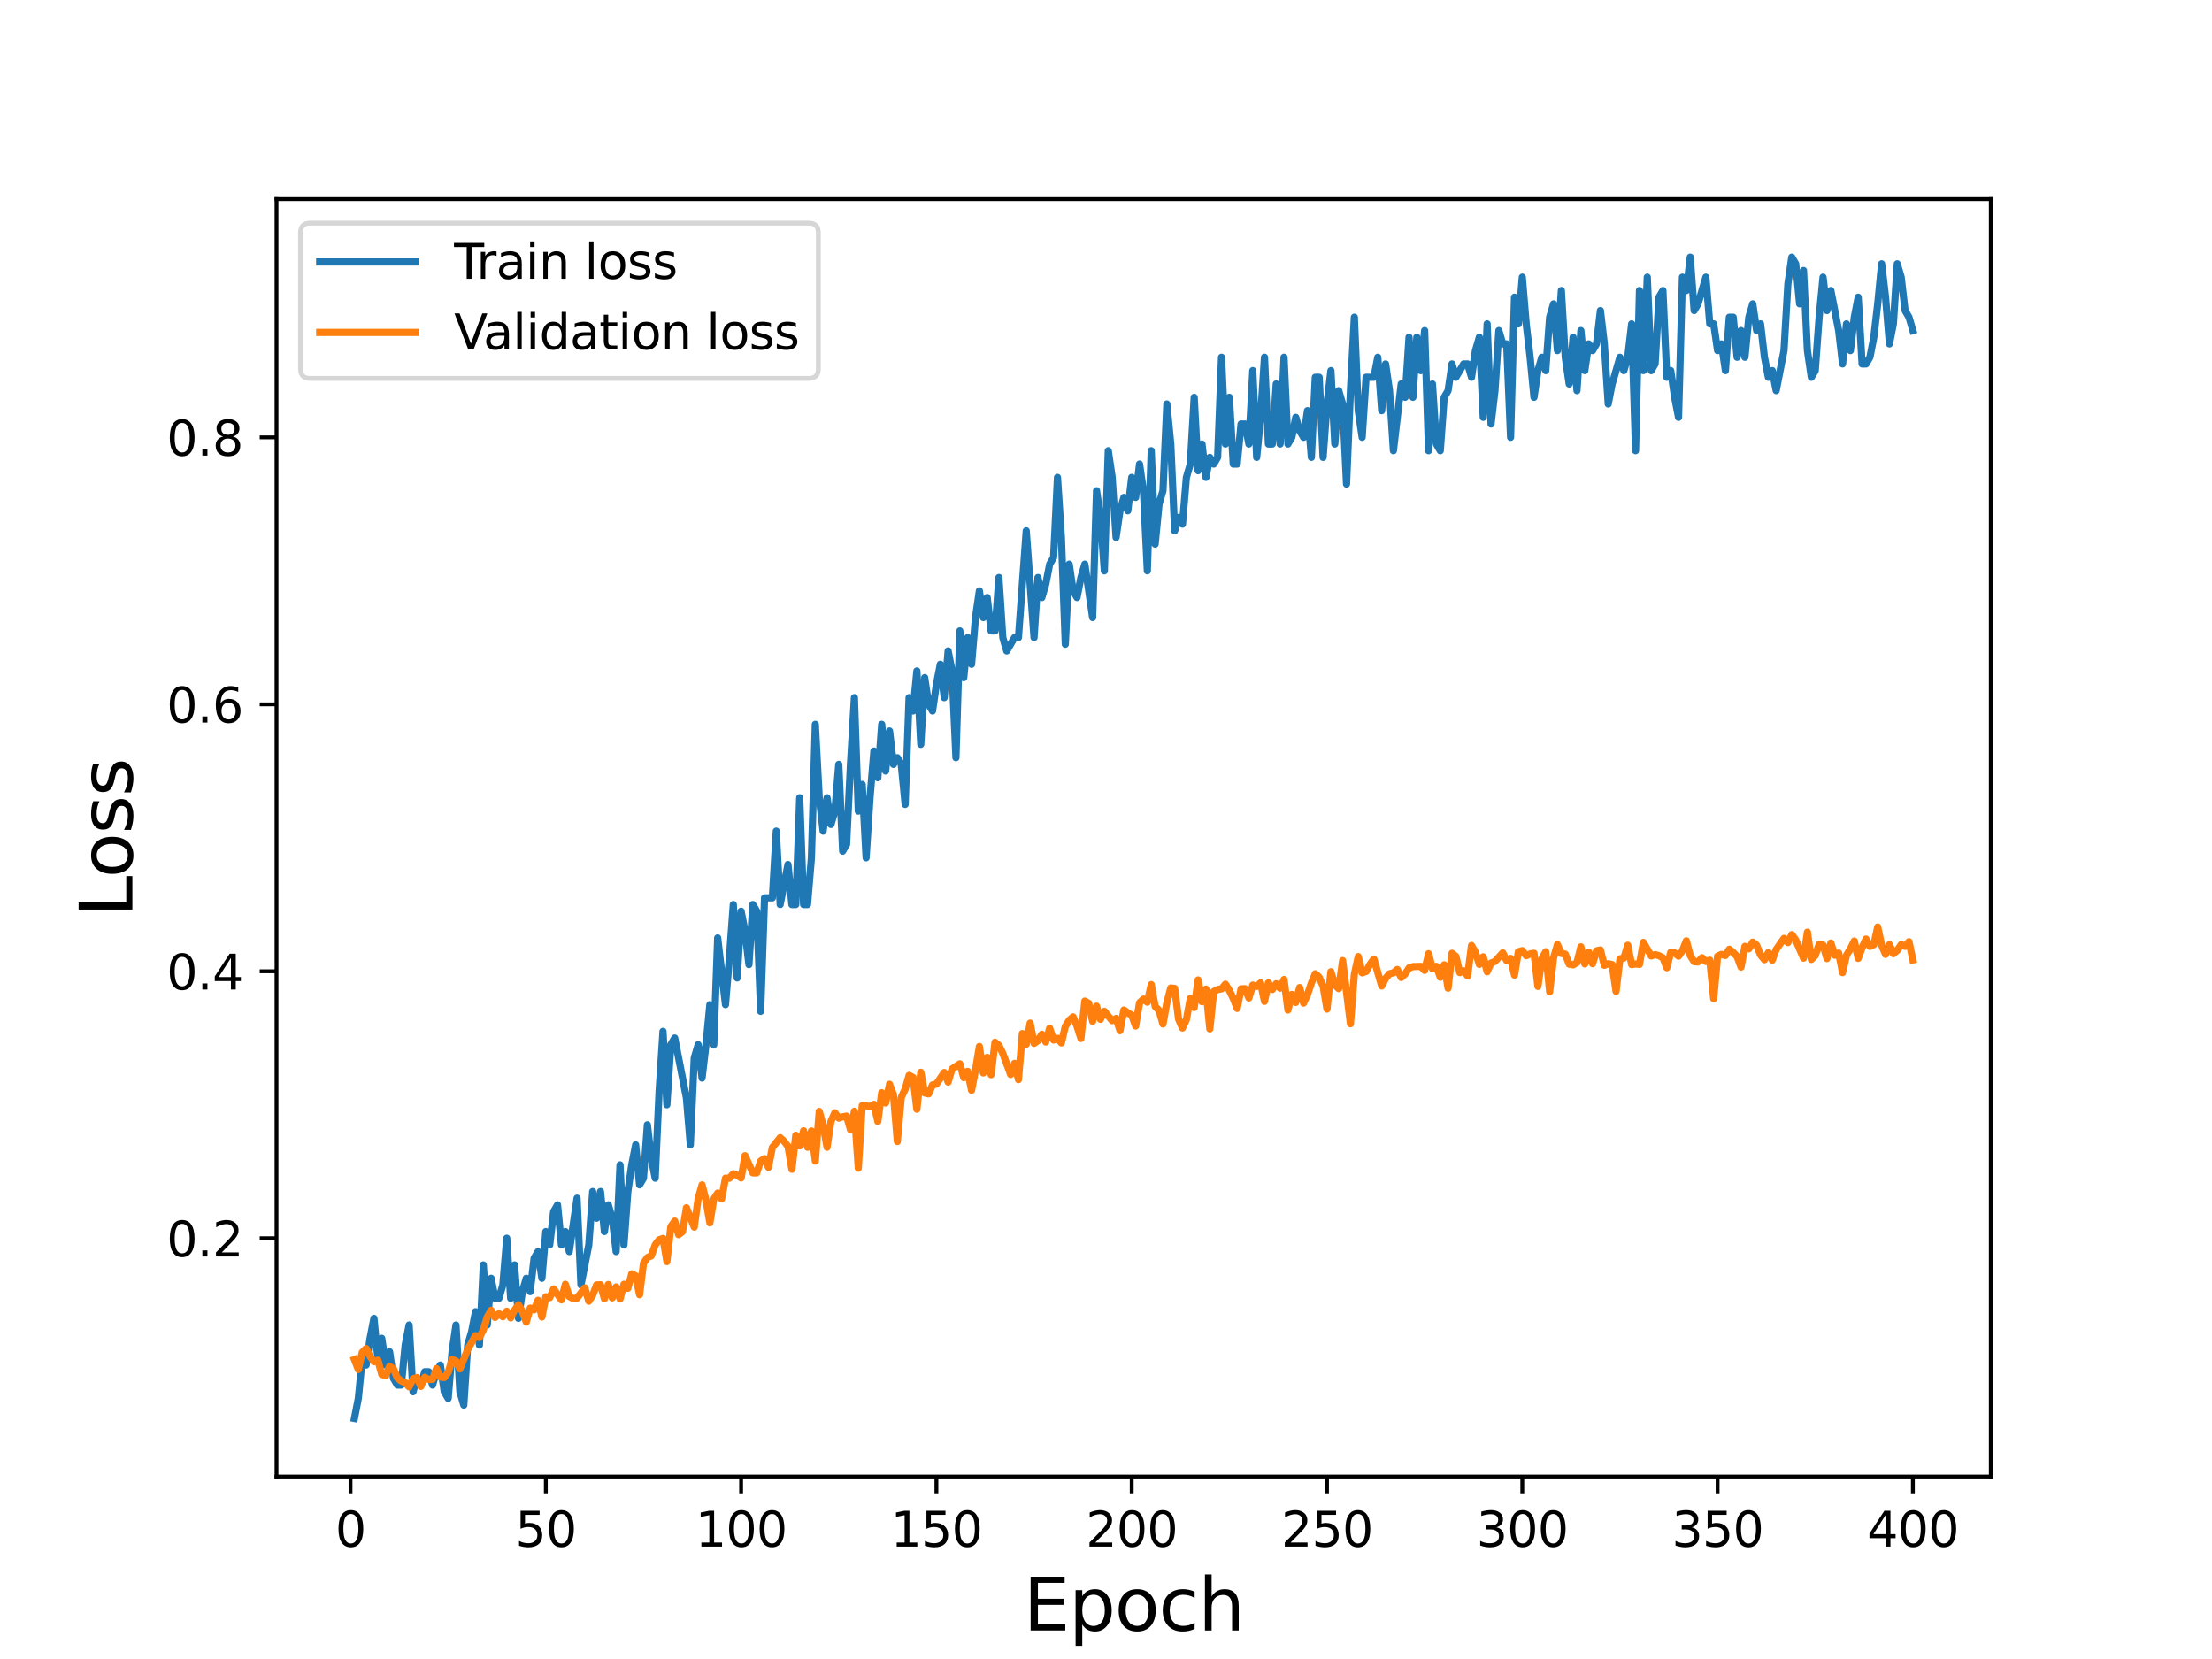 <?xml version="1.0" encoding="utf-8" standalone="no"?>
<!DOCTYPE svg PUBLIC "-//W3C//DTD SVG 1.1//EN"
  "http://www.w3.org/Graphics/SVG/1.1/DTD/svg11.dtd">
<svg height="345.6pt" version="1.1" viewBox="0 0 460.8 345.6" width="460.8pt" xmlns="http://www.w3.org/2000/svg" xmlns:xlink="http://www.w3.org/1999/xlink">
 <defs>
  <style type="text/css">*{stroke-linecap:butt;stroke-linejoin:round;}</style>
 </defs>
 <g id="figure_1">
  <g id="patch_1">
   <path d="M 0 345.6 
L 460.8 345.6 
L 460.8 0 
L 0 0 
z
" style="fill:#ffffff;"/>
  </g>
  <g id="axes_1">
   <g id="patch_2">
    <path d="M 57.6 307.584 
L 414.72 307.584 
L 414.72 41.472 
L 57.6 41.472 
z
" style="fill:#ffffff;"/>
   </g>
   <g id="matplotlib.axis_1">
    <g id="xtick_1">
     <g id="line2d_1">
      <defs>
       <path d="M 0 0 
L 0 3.5 
" id="mfe84d2a9d0" style="stroke:#000000;stroke-width:0.8;"/>
      </defs>
      <g>
       <use style="stroke:#000000;stroke-width:0.8;" x="73.019" xlink:href="#mfe84d2a9d0" y="307.584"/>
      </g>
     </g>
     <g id="text_1">
      <!-- 0 -->
      <g transform="translate(69.838 322.182)scale(0.1 -0.1)">
       <defs>
        <path d="M 2034 4250 
Q 1547 4250 1301 3770 
Q 1056 3291 1056 2328 
Q 1056 1369 1301 889 
Q 1547 409 2034 409 
Q 2525 409 2770 889 
Q 3016 1369 3016 2328 
Q 3016 3291 2770 3770 
Q 2525 4250 2034 4250 
z
M 2034 4750 
Q 2819 4750 3233 4129 
Q 3647 3509 3647 2328 
Q 3647 1150 3233 529 
Q 2819 -91 2034 -91 
Q 1250 -91 836 529 
Q 422 1150 422 2328 
Q 422 3509 836 4129 
Q 1250 4750 2034 4750 
z
" id="DejaVuSans-30" transform="scale(0.016)"/>
       </defs>
       <use xlink:href="#DejaVuSans-30"/>
      </g>
     </g>
    </g>
    <g id="xtick_2">
     <g id="line2d_2">
      <g>
       <use style="stroke:#000000;stroke-width:0.8;" x="113.703" xlink:href="#mfe84d2a9d0" y="307.584"/>
      </g>
     </g>
     <g id="text_2">
      <!-- 50 -->
      <g transform="translate(107.34 322.182)scale(0.1 -0.1)">
       <defs>
        <path d="M 691 4666 
L 3169 4666 
L 3169 4134 
L 1269 4134 
L 1269 2991 
Q 1406 3038 1543 3061 
Q 1681 3084 1819 3084 
Q 2600 3084 3056 2656 
Q 3513 2228 3513 1497 
Q 3513 744 3044 326 
Q 2575 -91 1722 -91 
Q 1428 -91 1123 -41 
Q 819 9 494 109 
L 494 744 
Q 775 591 1075 516 
Q 1375 441 1709 441 
Q 2250 441 2565 725 
Q 2881 1009 2881 1497 
Q 2881 1984 2565 2268 
Q 2250 2553 1709 2553 
Q 1456 2553 1204 2497 
Q 953 2441 691 2322 
L 691 4666 
z
" id="DejaVuSans-35" transform="scale(0.016)"/>
       </defs>
       <use xlink:href="#DejaVuSans-35"/>
       <use x="63.623" xlink:href="#DejaVuSans-30"/>
      </g>
     </g>
    </g>
    <g id="xtick_3">
     <g id="line2d_3">
      <g>
       <use style="stroke:#000000;stroke-width:0.8;" x="154.386" xlink:href="#mfe84d2a9d0" y="307.584"/>
      </g>
     </g>
     <g id="text_3">
      <!-- 100 -->
      <g transform="translate(144.842 322.182)scale(0.1 -0.1)">
       <defs>
        <path d="M 794 531 
L 1825 531 
L 1825 4091 
L 703 3866 
L 703 4441 
L 1819 4666 
L 2450 4666 
L 2450 531 
L 3481 531 
L 3481 0 
L 794 0 
L 794 531 
z
" id="DejaVuSans-31" transform="scale(0.016)"/>
       </defs>
       <use xlink:href="#DejaVuSans-31"/>
       <use x="63.623" xlink:href="#DejaVuSans-30"/>
       <use x="127.246" xlink:href="#DejaVuSans-30"/>
      </g>
     </g>
    </g>
    <g id="xtick_4">
     <g id="line2d_4">
      <g>
       <use style="stroke:#000000;stroke-width:0.8;" x="195.07" xlink:href="#mfe84d2a9d0" y="307.584"/>
      </g>
     </g>
     <g id="text_4">
      <!-- 150 -->
      <g transform="translate(185.526 322.182)scale(0.1 -0.1)">
       <use xlink:href="#DejaVuSans-31"/>
       <use x="63.623" xlink:href="#DejaVuSans-35"/>
       <use x="127.246" xlink:href="#DejaVuSans-30"/>
      </g>
     </g>
    </g>
    <g id="xtick_5">
     <g id="line2d_5">
      <g>
       <use style="stroke:#000000;stroke-width:0.8;" x="235.753" xlink:href="#mfe84d2a9d0" y="307.584"/>
      </g>
     </g>
     <g id="text_5">
      <!-- 200 -->
      <g transform="translate(226.209 322.182)scale(0.1 -0.1)">
       <defs>
        <path d="M 1228 531 
L 3431 531 
L 3431 0 
L 469 0 
L 469 531 
Q 828 903 1448 1529 
Q 2069 2156 2228 2338 
Q 2531 2678 2651 2914 
Q 2772 3150 2772 3378 
Q 2772 3750 2511 3984 
Q 2250 4219 1831 4219 
Q 1534 4219 1204 4116 
Q 875 4013 500 3803 
L 500 4441 
Q 881 4594 1212 4672 
Q 1544 4750 1819 4750 
Q 2544 4750 2975 4387 
Q 3406 4025 3406 3419 
Q 3406 3131 3298 2873 
Q 3191 2616 2906 2266 
Q 2828 2175 2409 1742 
Q 1991 1309 1228 531 
z
" id="DejaVuSans-32" transform="scale(0.016)"/>
       </defs>
       <use xlink:href="#DejaVuSans-32"/>
       <use x="63.623" xlink:href="#DejaVuSans-30"/>
       <use x="127.246" xlink:href="#DejaVuSans-30"/>
      </g>
     </g>
    </g>
    <g id="xtick_6">
     <g id="line2d_6">
      <g>
       <use style="stroke:#000000;stroke-width:0.8;" x="276.437" xlink:href="#mfe84d2a9d0" y="307.584"/>
      </g>
     </g>
     <g id="text_6">
      <!-- 250 -->
      <g transform="translate(266.893 322.182)scale(0.1 -0.1)">
       <use xlink:href="#DejaVuSans-32"/>
       <use x="63.623" xlink:href="#DejaVuSans-35"/>
       <use x="127.246" xlink:href="#DejaVuSans-30"/>
      </g>
     </g>
    </g>
    <g id="xtick_7">
     <g id="line2d_7">
      <g>
       <use style="stroke:#000000;stroke-width:0.8;" x="317.12" xlink:href="#mfe84d2a9d0" y="307.584"/>
      </g>
     </g>
     <g id="text_7">
      <!-- 300 -->
      <g transform="translate(307.576 322.182)scale(0.1 -0.1)">
       <defs>
        <path d="M 2597 2516 
Q 3050 2419 3304 2112 
Q 3559 1806 3559 1356 
Q 3559 666 3084 287 
Q 2609 -91 1734 -91 
Q 1441 -91 1130 -33 
Q 819 25 488 141 
L 488 750 
Q 750 597 1062 519 
Q 1375 441 1716 441 
Q 2309 441 2620 675 
Q 2931 909 2931 1356 
Q 2931 1769 2642 2001 
Q 2353 2234 1838 2234 
L 1294 2234 
L 1294 2753 
L 1863 2753 
Q 2328 2753 2575 2939 
Q 2822 3125 2822 3475 
Q 2822 3834 2567 4026 
Q 2313 4219 1838 4219 
Q 1578 4219 1281 4162 
Q 984 4106 628 3988 
L 628 4550 
Q 988 4650 1302 4700 
Q 1616 4750 1894 4750 
Q 2613 4750 3031 4423 
Q 3450 4097 3450 3541 
Q 3450 3153 3228 2886 
Q 3006 2619 2597 2516 
z
" id="DejaVuSans-33" transform="scale(0.016)"/>
       </defs>
       <use xlink:href="#DejaVuSans-33"/>
       <use x="63.623" xlink:href="#DejaVuSans-30"/>
       <use x="127.246" xlink:href="#DejaVuSans-30"/>
      </g>
     </g>
    </g>
    <g id="xtick_8">
     <g id="line2d_8">
      <g>
       <use style="stroke:#000000;stroke-width:0.8;" x="357.804" xlink:href="#mfe84d2a9d0" y="307.584"/>
      </g>
     </g>
     <g id="text_8">
      <!-- 350 -->
      <g transform="translate(348.26 322.182)scale(0.1 -0.1)">
       <use xlink:href="#DejaVuSans-33"/>
       <use x="63.623" xlink:href="#DejaVuSans-35"/>
       <use x="127.246" xlink:href="#DejaVuSans-30"/>
      </g>
     </g>
    </g>
    <g id="xtick_9">
     <g id="line2d_9">
      <g>
       <use style="stroke:#000000;stroke-width:0.8;" x="398.487" xlink:href="#mfe84d2a9d0" y="307.584"/>
      </g>
     </g>
     <g id="text_9">
      <!-- 400 -->
      <g transform="translate(388.944 322.182)scale(0.1 -0.1)">
       <defs>
        <path d="M 2419 4116 
L 825 1625 
L 2419 1625 
L 2419 4116 
z
M 2253 4666 
L 3047 4666 
L 3047 1625 
L 3713 1625 
L 3713 1100 
L 3047 1100 
L 3047 0 
L 2419 0 
L 2419 1100 
L 313 1100 
L 313 1709 
L 2253 4666 
z
" id="DejaVuSans-34" transform="scale(0.016)"/>
       </defs>
       <use xlink:href="#DejaVuSans-34"/>
       <use x="63.623" xlink:href="#DejaVuSans-30"/>
       <use x="127.246" xlink:href="#DejaVuSans-30"/>
      </g>
     </g>
    </g>
    <g id="text_10">
     <!-- Epoch -->
     <g transform="translate(213.194 339.66)scale(0.15 -0.15)">
      <defs>
       <path d="M 628 4666 
L 3578 4666 
L 3578 4134 
L 1259 4134 
L 1259 2753 
L 3481 2753 
L 3481 2222 
L 1259 2222 
L 1259 531 
L 3634 531 
L 3634 0 
L 628 0 
L 628 4666 
z
" id="DejaVuSans-45" transform="scale(0.016)"/>
       <path d="M 1159 525 
L 1159 -1331 
L 581 -1331 
L 581 3500 
L 1159 3500 
L 1159 2969 
Q 1341 3281 1617 3432 
Q 1894 3584 2278 3584 
Q 2916 3584 3314 3078 
Q 3713 2572 3713 1747 
Q 3713 922 3314 415 
Q 2916 -91 2278 -91 
Q 1894 -91 1617 61 
Q 1341 213 1159 525 
z
M 3116 1747 
Q 3116 2381 2855 2742 
Q 2594 3103 2138 3103 
Q 1681 3103 1420 2742 
Q 1159 2381 1159 1747 
Q 1159 1113 1420 752 
Q 1681 391 2138 391 
Q 2594 391 2855 752 
Q 3116 1113 3116 1747 
z
" id="DejaVuSans-70" transform="scale(0.016)"/>
       <path d="M 1959 3097 
Q 1497 3097 1228 2736 
Q 959 2375 959 1747 
Q 959 1119 1226 758 
Q 1494 397 1959 397 
Q 2419 397 2687 759 
Q 2956 1122 2956 1747 
Q 2956 2369 2687 2733 
Q 2419 3097 1959 3097 
z
M 1959 3584 
Q 2709 3584 3137 3096 
Q 3566 2609 3566 1747 
Q 3566 888 3137 398 
Q 2709 -91 1959 -91 
Q 1206 -91 779 398 
Q 353 888 353 1747 
Q 353 2609 779 3096 
Q 1206 3584 1959 3584 
z
" id="DejaVuSans-6f" transform="scale(0.016)"/>
       <path d="M 3122 3366 
L 3122 2828 
Q 2878 2963 2633 3030 
Q 2388 3097 2138 3097 
Q 1578 3097 1268 2742 
Q 959 2388 959 1747 
Q 959 1106 1268 751 
Q 1578 397 2138 397 
Q 2388 397 2633 464 
Q 2878 531 3122 666 
L 3122 134 
Q 2881 22 2623 -34 
Q 2366 -91 2075 -91 
Q 1284 -91 818 406 
Q 353 903 353 1747 
Q 353 2603 823 3093 
Q 1294 3584 2113 3584 
Q 2378 3584 2631 3529 
Q 2884 3475 3122 3366 
z
" id="DejaVuSans-63" transform="scale(0.016)"/>
       <path d="M 3513 2113 
L 3513 0 
L 2938 0 
L 2938 2094 
Q 2938 2591 2744 2837 
Q 2550 3084 2163 3084 
Q 1697 3084 1428 2787 
Q 1159 2491 1159 1978 
L 1159 0 
L 581 0 
L 581 4863 
L 1159 4863 
L 1159 2956 
Q 1366 3272 1645 3428 
Q 1925 3584 2291 3584 
Q 2894 3584 3203 3211 
Q 3513 2838 3513 2113 
z
" id="DejaVuSans-68" transform="scale(0.016)"/>
      </defs>
      <use xlink:href="#DejaVuSans-45"/>
      <use x="63.184" xlink:href="#DejaVuSans-70"/>
      <use x="126.66" xlink:href="#DejaVuSans-6f"/>
      <use x="187.842" xlink:href="#DejaVuSans-63"/>
      <use x="242.822" xlink:href="#DejaVuSans-68"/>
     </g>
    </g>
   </g>
   <g id="matplotlib.axis_2">
    <g id="ytick_1">
     <g id="line2d_10">
      <defs>
       <path d="M 0 0 
L -3.5 0 
" id="m3ff9e9d6f6" style="stroke:#000000;stroke-width:0.8;"/>
      </defs>
      <g>
       <use style="stroke:#000000;stroke-width:0.8;" x="57.6" xlink:href="#m3ff9e9d6f6" y="257.949"/>
      </g>
     </g>
     <g id="text_11">
      <!-- 0.2 -->
      <g transform="translate(34.697 261.748)scale(0.1 -0.1)">
       <defs>
        <path d="M 684 794 
L 1344 794 
L 1344 0 
L 684 0 
L 684 794 
z
" id="DejaVuSans-2e" transform="scale(0.016)"/>
       </defs>
       <use xlink:href="#DejaVuSans-30"/>
       <use x="63.623" xlink:href="#DejaVuSans-2e"/>
       <use x="95.41" xlink:href="#DejaVuSans-32"/>
      </g>
     </g>
    </g>
    <g id="ytick_2">
     <g id="line2d_11">
      <g>
       <use style="stroke:#000000;stroke-width:0.8;" x="57.6" xlink:href="#m3ff9e9d6f6" y="202.335"/>
      </g>
     </g>
     <g id="text_12">
      <!-- 0.4 -->
      <g transform="translate(34.697 206.134)scale(0.1 -0.1)">
       <use xlink:href="#DejaVuSans-30"/>
       <use x="63.623" xlink:href="#DejaVuSans-2e"/>
       <use x="95.41" xlink:href="#DejaVuSans-34"/>
      </g>
     </g>
    </g>
    <g id="ytick_3">
     <g id="line2d_12">
      <g>
       <use style="stroke:#000000;stroke-width:0.8;" x="57.6" xlink:href="#m3ff9e9d6f6" y="146.721"/>
      </g>
     </g>
     <g id="text_13">
      <!-- 0.6 -->
      <g transform="translate(34.697 150.52)scale(0.1 -0.1)">
       <defs>
        <path d="M 2113 2584 
Q 1688 2584 1439 2293 
Q 1191 2003 1191 1497 
Q 1191 994 1439 701 
Q 1688 409 2113 409 
Q 2538 409 2786 701 
Q 3034 994 3034 1497 
Q 3034 2003 2786 2293 
Q 2538 2584 2113 2584 
z
M 3366 4563 
L 3366 3988 
Q 3128 4100 2886 4159 
Q 2644 4219 2406 4219 
Q 1781 4219 1451 3797 
Q 1122 3375 1075 2522 
Q 1259 2794 1537 2939 
Q 1816 3084 2150 3084 
Q 2853 3084 3261 2657 
Q 3669 2231 3669 1497 
Q 3669 778 3244 343 
Q 2819 -91 2113 -91 
Q 1303 -91 875 529 
Q 447 1150 447 2328 
Q 447 3434 972 4092 
Q 1497 4750 2381 4750 
Q 2619 4750 2861 4703 
Q 3103 4656 3366 4563 
z
" id="DejaVuSans-36" transform="scale(0.016)"/>
       </defs>
       <use xlink:href="#DejaVuSans-30"/>
       <use x="63.623" xlink:href="#DejaVuSans-2e"/>
       <use x="95.41" xlink:href="#DejaVuSans-36"/>
      </g>
     </g>
    </g>
    <g id="ytick_4">
     <g id="line2d_13">
      <g>
       <use style="stroke:#000000;stroke-width:0.8;" x="57.6" xlink:href="#m3ff9e9d6f6" y="91.107"/>
      </g>
     </g>
     <g id="text_14">
      <!-- 0.8 -->
      <g transform="translate(34.697 94.907)scale(0.1 -0.1)">
       <defs>
        <path d="M 2034 2216 
Q 1584 2216 1326 1975 
Q 1069 1734 1069 1313 
Q 1069 891 1326 650 
Q 1584 409 2034 409 
Q 2484 409 2743 651 
Q 3003 894 3003 1313 
Q 3003 1734 2745 1975 
Q 2488 2216 2034 2216 
z
M 1403 2484 
Q 997 2584 770 2862 
Q 544 3141 544 3541 
Q 544 4100 942 4425 
Q 1341 4750 2034 4750 
Q 2731 4750 3128 4425 
Q 3525 4100 3525 3541 
Q 3525 3141 3298 2862 
Q 3072 2584 2669 2484 
Q 3125 2378 3379 2068 
Q 3634 1759 3634 1313 
Q 3634 634 3220 271 
Q 2806 -91 2034 -91 
Q 1263 -91 848 271 
Q 434 634 434 1313 
Q 434 1759 690 2068 
Q 947 2378 1403 2484 
z
M 1172 3481 
Q 1172 3119 1398 2916 
Q 1625 2713 2034 2713 
Q 2441 2713 2670 2916 
Q 2900 3119 2900 3481 
Q 2900 3844 2670 4047 
Q 2441 4250 2034 4250 
Q 1625 4250 1398 4047 
Q 1172 3844 1172 3481 
z
" id="DejaVuSans-38" transform="scale(0.016)"/>
       </defs>
       <use xlink:href="#DejaVuSans-30"/>
       <use x="63.623" xlink:href="#DejaVuSans-2e"/>
       <use x="95.41" xlink:href="#DejaVuSans-38"/>
      </g>
     </g>
    </g>
    <g id="text_15">
     <!-- Loss -->
     <g transform="translate(27.577 190.979)rotate(-90)scale(0.15 -0.15)">
      <defs>
       <path d="M 628 4666 
L 1259 4666 
L 1259 531 
L 3531 531 
L 3531 0 
L 628 0 
L 628 4666 
z
" id="DejaVuSans-4c" transform="scale(0.016)"/>
       <path d="M 2834 3397 
L 2834 2853 
Q 2591 2978 2328 3040 
Q 2066 3103 1784 3103 
Q 1356 3103 1142 2972 
Q 928 2841 928 2578 
Q 928 2378 1081 2264 
Q 1234 2150 1697 2047 
L 1894 2003 
Q 2506 1872 2764 1633 
Q 3022 1394 3022 966 
Q 3022 478 2636 193 
Q 2250 -91 1575 -91 
Q 1294 -91 989 -36 
Q 684 19 347 128 
L 347 722 
Q 666 556 975 473 
Q 1284 391 1588 391 
Q 1994 391 2212 530 
Q 2431 669 2431 922 
Q 2431 1156 2273 1281 
Q 2116 1406 1581 1522 
L 1381 1569 
Q 847 1681 609 1914 
Q 372 2147 372 2553 
Q 372 3047 722 3315 
Q 1072 3584 1716 3584 
Q 2034 3584 2315 3537 
Q 2597 3491 2834 3397 
z
" id="DejaVuSans-73" transform="scale(0.016)"/>
      </defs>
      <use xlink:href="#DejaVuSans-4c"/>
      <use x="53.963" xlink:href="#DejaVuSans-6f"/>
      <use x="115.145" xlink:href="#DejaVuSans-73"/>
      <use x="167.244" xlink:href="#DejaVuSans-73"/>
     </g>
    </g>
   </g>
   <g id="line2d_14">
    <path clip-path="url(#p9600e0f497)" d="M 73.833 295.488 
L 74.646 291.317 
L 75.46 282.975 
L 76.274 284.365 
L 77.087 278.804 
L 77.901 274.633 
L 78.715 282.975 
L 79.528 278.804 
L 80.342 284.365 
L 81.156 281.585 
L 81.969 287.146 
L 82.783 288.536 
L 83.597 288.536 
L 84.41 280.194 
L 85.224 276.023 
L 86.038 289.927 
L 86.851 287.146 
L 87.665 288.536 
L 88.479 285.756 
L 89.292 285.756 
L 90.106 288.536 
L 90.92 285.756 
L 91.733 284.365 
L 92.547 289.927 
L 93.361 291.317 
L 94.174 281.585 
L 94.988 276.023 
L 95.802 289.927 
L 96.616 292.707 
L 97.429 280.194 
L 98.243 277.414 
L 99.057 273.242 
L 99.87 280.194 
L 100.684 263.51 
L 101.498 276.023 
L 102.311 266.291 
L 103.125 270.462 
L 103.939 270.462 
L 104.752 267.681 
L 105.566 257.949 
L 106.38 270.462 
L 107.193 263.51 
L 108.007 274.633 
L 108.821 269.071 
L 109.634 266.291 
L 110.448 269.071 
L 111.262 262.12 
L 112.075 260.729 
L 112.889 266.291 
L 113.703 256.558 
L 114.516 259.339 
L 115.33 252.387 
L 116.144 250.997 
L 116.957 259.339 
L 117.771 256.558 
L 118.585 260.729 
L 120.212 249.607 
L 121.026 267.681 
L 122.653 259.339 
L 123.467 248.216 
L 124.28 253.778 
L 125.094 248.216 
L 125.908 256.558 
L 126.721 250.997 
L 127.535 253.778 
L 128.349 260.729 
L 129.162 242.655 
L 129.976 259.339 
L 130.79 248.216 
L 131.603 242.655 
L 132.417 238.484 
L 133.231 246.826 
L 134.044 245.436 
L 134.858 234.313 
L 135.672 241.265 
L 136.485 245.436 
L 137.299 227.361 
L 138.113 214.848 
L 138.926 230.142 
L 139.74 217.629 
L 140.554 216.238 
L 142.995 228.751 
L 143.808 238.484 
L 144.622 220.409 
L 145.436 217.629 
L 146.249 224.58 
L 147.063 217.629 
L 147.877 209.287 
L 148.69 217.629 
L 149.504 195.383 
L 151.131 209.287 
L 151.945 199.554 
L 152.759 188.431 
L 153.572 203.725 
L 154.386 189.822 
L 155.2 193.993 
L 156.013 200.945 
L 156.827 188.431 
L 157.641 189.822 
L 158.454 210.677 
L 159.268 187.041 
L 160.895 187.041 
L 161.709 173.138 
L 162.523 188.431 
L 164.15 180.089 
L 164.964 188.431 
L 165.777 188.431 
L 166.591 166.186 
L 167.405 188.431 
L 168.219 188.431 
L 169.032 178.699 
L 169.846 150.892 
L 170.66 166.186 
L 171.473 173.138 
L 172.287 166.186 
L 173.101 171.747 
L 173.914 168.967 
L 174.728 159.234 
L 175.542 177.309 
L 176.355 175.918 
L 177.169 159.234 
L 177.983 145.331 
L 178.796 168.967 
L 179.61 163.405 
L 180.424 178.699 
L 181.237 166.186 
L 182.051 156.454 
L 182.865 162.015 
L 183.678 150.892 
L 184.492 160.625 
L 185.306 152.282 
L 186.119 159.234 
L 186.933 157.844 
L 187.747 159.234 
L 188.56 167.576 
L 189.374 145.331 
L 190.188 148.111 
L 191.001 139.769 
L 191.815 155.063 
L 192.629 141.16 
L 193.442 146.721 
L 194.256 148.111 
L 195.07 142.55 
L 195.883 138.379 
L 196.697 145.331 
L 197.511 135.598 
L 198.324 139.769 
L 199.138 157.844 
L 199.952 131.427 
L 200.765 141.16 
L 201.579 132.818 
L 202.393 138.379 
L 203.206 128.647 
L 204.02 123.085 
L 204.834 128.647 
L 205.647 124.476 
L 206.461 131.427 
L 207.275 131.427 
L 208.088 120.305 
L 208.902 132.818 
L 209.716 135.598 
L 211.343 132.818 
L 212.157 132.818 
L 213.784 110.572 
L 215.411 132.818 
L 216.225 120.305 
L 217.039 124.476 
L 217.852 121.695 
L 218.666 117.524 
L 219.48 116.134 
L 220.293 99.449 
L 221.107 111.962 
L 221.921 134.208 
L 222.734 117.524 
L 223.548 123.085 
L 224.362 124.476 
L 225.175 120.305 
L 225.989 117.524 
L 227.616 128.647 
L 228.43 102.23 
L 229.244 107.791 
L 230.057 118.914 
L 230.871 93.888 
L 231.685 99.449 
L 232.498 111.962 
L 233.312 106.401 
L 234.126 103.62 
L 234.939 106.401 
L 235.753 99.449 
L 236.567 103.62 
L 237.381 96.669 
L 238.194 102.23 
L 239.008 118.914 
L 239.822 93.888 
L 240.635 113.353 
L 241.449 105.011 
L 242.263 102.23 
L 243.076 84.156 
L 243.89 92.498 
L 244.704 110.572 
L 245.517 107.791 
L 246.331 109.182 
L 247.145 99.449 
L 247.958 96.669 
L 248.772 82.765 
L 249.586 98.059 
L 250.399 92.498 
L 251.213 99.449 
L 252.027 95.278 
L 252.84 96.669 
L 253.654 95.278 
L 254.468 74.423 
L 255.281 92.498 
L 256.095 82.765 
L 256.909 96.669 
L 257.722 96.669 
L 258.536 88.327 
L 259.35 88.327 
L 260.163 92.498 
L 260.977 77.204 
L 261.791 95.278 
L 262.604 86.936 
L 263.418 74.423 
L 264.232 92.498 
L 265.045 92.498 
L 265.859 79.985 
L 266.673 92.498 
L 267.486 74.423 
L 268.3 92.498 
L 269.114 91.107 
L 269.927 86.936 
L 270.741 89.717 
L 271.555 91.107 
L 272.368 85.546 
L 273.182 95.278 
L 273.996 78.594 
L 274.809 78.594 
L 275.623 95.278 
L 276.437 84.156 
L 277.25 77.204 
L 278.064 92.498 
L 278.878 81.375 
L 279.691 84.156 
L 280.505 100.84 
L 281.319 81.375 
L 282.132 66.081 
L 282.946 85.546 
L 283.76 91.107 
L 284.573 78.594 
L 286.201 78.594 
L 287.014 74.423 
L 287.828 85.546 
L 288.642 75.814 
L 289.455 81.375 
L 290.269 93.888 
L 291.896 79.985 
L 292.71 82.765 
L 293.524 70.252 
L 294.337 82.765 
L 295.151 70.252 
L 295.965 77.204 
L 296.778 68.862 
L 297.592 93.888 
L 298.406 79.985 
L 299.219 92.498 
L 300.033 93.888 
L 300.847 82.765 
L 301.66 81.375 
L 302.474 75.814 
L 303.288 78.594 
L 304.915 75.814 
L 305.729 75.814 
L 306.543 78.594 
L 307.356 73.033 
L 308.17 70.252 
L 308.984 86.936 
L 309.797 67.471 
L 310.611 88.327 
L 311.425 81.375 
L 312.238 68.862 
L 313.052 71.642 
L 313.866 71.642 
L 314.679 91.107 
L 315.493 61.91 
L 316.307 67.471 
L 317.12 57.739 
L 317.934 67.471 
L 318.748 74.423 
L 319.561 82.765 
L 320.375 77.204 
L 321.189 74.423 
L 322.002 77.204 
L 322.816 66.081 
L 323.63 63.3 
L 324.443 73.033 
L 325.257 60.52 
L 326.071 74.423 
L 326.884 79.985 
L 327.698 70.252 
L 328.512 81.375 
L 329.325 68.862 
L 330.139 77.204 
L 330.953 71.642 
L 331.766 73.033 
L 332.58 71.642 
L 333.394 64.691 
L 334.207 71.642 
L 335.021 84.156 
L 335.835 79.985 
L 337.462 74.423 
L 338.276 77.204 
L 339.089 74.423 
L 339.903 67.471 
L 340.717 93.888 
L 341.53 60.52 
L 342.344 77.204 
L 343.158 57.739 
L 343.971 77.204 
L 344.785 75.814 
L 345.599 61.91 
L 346.412 60.52 
L 347.226 78.594 
L 348.04 77.204 
L 348.853 82.765 
L 349.667 86.936 
L 350.481 57.739 
L 351.294 60.52 
L 352.108 53.568 
L 352.922 64.691 
L 353.735 63.3 
L 355.363 57.739 
L 356.176 67.471 
L 356.99 67.471 
L 357.804 73.033 
L 358.617 71.642 
L 359.431 77.204 
L 360.245 66.081 
L 361.058 66.081 
L 361.872 74.423 
L 362.686 68.862 
L 363.499 74.423 
L 364.313 66.081 
L 365.127 63.3 
L 365.94 68.862 
L 366.754 67.471 
L 367.568 74.423 
L 368.381 78.594 
L 369.195 77.204 
L 370.009 81.375 
L 371.636 73.033 
L 372.45 59.129 
L 373.263 53.568 
L 374.077 54.958 
L 374.891 63.3 
L 375.704 56.349 
L 376.518 73.033 
L 377.332 78.594 
L 378.146 77.204 
L 378.959 66.081 
L 379.773 57.739 
L 380.587 64.691 
L 381.4 60.52 
L 383.028 68.862 
L 383.841 75.814 
L 384.655 67.471 
L 385.469 73.033 
L 386.282 66.081 
L 387.096 61.91 
L 387.91 75.814 
L 388.723 75.814 
L 389.537 74.423 
L 390.351 70.252 
L 391.164 63.3 
L 391.978 54.958 
L 392.792 61.91 
L 393.605 71.642 
L 394.419 67.471 
L 395.233 54.958 
L 396.046 57.739 
L 396.86 64.691 
L 397.674 66.081 
L 398.487 68.862 
L 398.487 68.862 
" style="fill:none;stroke:#1f77b4;stroke-linecap:square;stroke-width:1.5;"/>
   </g>
   <g id="line2d_15">
    <path clip-path="url(#p9600e0f497)" d="M 73.833 283.207 
L 74.646 285.292 
L 75.46 281.724 
L 76.274 280.936 
L 77.087 282.558 
L 77.901 283.67 
L 78.715 283.346 
L 79.528 286.312 
L 80.342 286.59 
L 81.156 284.643 
L 81.969 285.153 
L 82.783 287.053 
L 83.597 287.702 
L 84.41 288.026 
L 85.224 288.907 
L 86.038 287.239 
L 86.851 286.961 
L 87.665 288.814 
L 88.479 286.914 
L 89.292 287.378 
L 90.106 287.331 
L 90.92 285.107 
L 91.733 286.868 
L 92.547 286.961 
L 93.361 285.895 
L 94.174 283.207 
L 94.988 283.531 
L 95.802 285.153 
L 97.429 281.121 
L 99.057 278.248 
L 99.87 278.618 
L 100.684 277.043 
L 101.498 274.355 
L 102.311 272.964 
L 103.125 274.447 
L 103.939 273.66 
L 104.752 274.308 
L 105.566 273.15 
L 106.38 274.54 
L 107.193 272.918 
L 108.007 271.806 
L 108.821 273.196 
L 109.634 275.421 
L 110.448 272.501 
L 111.262 272.872 
L 112.075 270.879 
L 112.889 274.355 
L 113.703 270.137 
L 114.516 270.323 
L 115.33 268.515 
L 116.957 270.786 
L 117.771 267.542 
L 118.585 270.091 
L 119.398 270.508 
L 120.212 270.415 
L 121.839 268.284 
L 122.653 271.064 
L 123.467 269.813 
L 124.28 267.681 
L 125.094 267.635 
L 125.908 270.554 
L 126.721 267.588 
L 127.535 270.369 
L 128.349 268.098 
L 129.162 270.601 
L 129.976 267.542 
L 130.79 268.376 
L 131.603 265.364 
L 132.417 265.781 
L 133.231 269.72 
L 134.044 263.186 
L 134.858 261.981 
L 135.672 261.61 
L 136.485 259.339 
L 137.299 258.273 
L 138.113 257.995 
L 138.926 262.815 
L 139.74 255.539 
L 140.554 254.38 
L 141.367 257.207 
L 142.181 256.558 
L 142.995 251.599 
L 144.622 255.631 
L 145.436 249.699 
L 146.249 246.826 
L 147.063 250.024 
L 147.877 254.751 
L 148.69 249.792 
L 149.504 248.541 
L 150.318 249.746 
L 151.131 245.436 
L 151.945 245.436 
L 152.759 244.509 
L 153.572 244.833 
L 154.386 245.389 
L 155.2 240.755 
L 156.827 244.323 
L 157.641 244.323 
L 158.454 241.867 
L 159.268 241.357 
L 160.082 243.165 
L 160.895 239.04 
L 162.523 237.001 
L 163.336 237.742 
L 164.15 238.808 
L 164.964 243.582 
L 165.777 236.491 
L 166.591 238.716 
L 167.405 235.564 
L 168.219 238.994 
L 169.032 235.61 
L 169.846 241.867 
L 170.66 231.532 
L 171.473 234.406 
L 172.287 238.994 
L 173.101 233.618 
L 173.914 231.81 
L 174.728 232.922 
L 175.542 232.644 
L 176.355 232.505 
L 177.169 235.332 
L 177.983 231.486 
L 178.796 243.35 
L 179.61 230.327 
L 180.424 230.327 
L 181.237 230.559 
L 182.051 230.049 
L 182.865 233.618 
L 183.678 227.639 
L 184.492 229.771 
L 185.306 225.878 
L 186.119 228.01 
L 186.933 237.789 
L 187.747 228.612 
L 188.56 226.898 
L 189.374 224.024 
L 190.188 224.441 
L 191.001 231.069 
L 191.815 223.375 
L 192.629 227.686 
L 193.442 227.871 
L 194.256 226.017 
L 195.07 225.832 
L 196.697 223.422 
L 197.511 225.415 
L 198.324 222.68 
L 199.952 221.614 
L 200.765 224.488 
L 201.579 223.19 
L 202.393 227.129 
L 203.206 222.912 
L 204.02 217.999 
L 204.834 223.514 
L 205.647 220.27 
L 206.461 223.885 
L 207.275 217.119 
L 208.088 217.768 
L 208.902 219.436 
L 210.529 223.839 
L 211.343 221.522 
L 212.157 224.905 
L 212.97 215.311 
L 213.784 217.536 
L 214.598 213.133 
L 215.411 217.351 
L 216.225 216.794 
L 217.039 215.45 
L 217.852 217.073 
L 218.666 214.199 
L 219.48 216.655 
L 220.293 216.285 
L 221.107 217.258 
L 221.921 213.828 
L 222.734 212.531 
L 223.548 211.836 
L 224.362 213.782 
L 225.175 216.331 
L 225.989 208.545 
L 226.803 209.009 
L 227.616 212.762 
L 228.43 209.611 
L 229.244 212.345 
L 230.057 210.677 
L 231.685 212.623 
L 232.498 212.16 
L 233.312 214.709 
L 234.126 210.399 
L 234.939 211.001 
L 235.753 211.465 
L 236.567 213.736 
L 237.381 208.916 
L 238.194 208.128 
L 239.008 208.777 
L 239.822 205.116 
L 240.635 209.657 
L 241.449 210.492 
L 242.263 213.319 
L 243.076 208.87 
L 243.89 205.811 
L 244.704 205.903 
L 245.517 212.299 
L 246.331 214.153 
L 247.145 212.392 
L 247.958 207.989 
L 248.772 209.889 
L 249.586 204.142 
L 250.399 208.684 
L 251.213 206.042 
L 252.027 214.338 
L 252.84 206.552 
L 253.654 206.135 
L 254.468 205.996 
L 255.281 205.023 
L 256.095 206.321 
L 256.909 207.989 
L 257.722 210.074 
L 258.536 205.996 
L 259.35 205.95 
L 260.163 207.896 
L 260.977 205.208 
L 261.791 205.486 
L 262.604 204.745 
L 263.418 208.591 
L 264.232 204.745 
L 265.045 206.135 
L 265.859 204.93 
L 266.673 205.857 
L 267.486 204.05 
L 268.3 210.399 
L 269.114 207.155 
L 269.927 208.823 
L 270.741 205.718 
L 271.555 208.962 
L 272.368 207.201 
L 273.182 204.791 
L 273.996 202.845 
L 274.809 203.586 
L 275.623 205.44 
L 276.437 210.214 
L 277.25 202.428 
L 278.064 205.162 
L 278.878 205.95 
L 279.691 200.11 
L 281.319 213.272 
L 282.132 202.937 
L 282.946 199.276 
L 283.76 202.659 
L 284.573 202.381 
L 285.387 200.898 
L 286.201 199.786 
L 287.828 205.394 
L 288.642 203.818 
L 289.455 202.845 
L 290.269 202.659 
L 291.083 201.964 
L 291.896 203.633 
L 292.71 202.891 
L 293.524 201.64 
L 294.337 201.362 
L 295.965 201.315 
L 296.778 202.15 
L 297.592 198.674 
L 298.406 201.825 
L 299.219 201.315 
L 300.033 203.586 
L 300.847 200.991 
L 301.66 205.857 
L 302.474 198.581 
L 303.288 199.23 
L 304.101 202.613 
L 304.915 202.242 
L 305.729 203.308 
L 306.543 196.959 
L 307.356 198.349 
L 308.17 200.898 
L 308.984 199.322 
L 309.797 202.428 
L 310.611 200.62 
L 311.425 200.296 
L 313.052 198.488 
L 313.866 200.11 
L 314.679 199.647 
L 315.493 203.123 
L 316.307 198.257 
L 317.12 198.025 
L 317.934 199.091 
L 318.748 198.72 
L 319.561 198.581 
L 320.375 205.486 
L 321.189 199.693 
L 322.002 198.257 
L 322.816 206.599 
L 323.63 199.554 
L 324.443 196.774 
L 325.257 198.627 
L 326.071 198.766 
L 326.884 200.852 
L 327.698 200.991 
L 328.512 200.527 
L 329.325 197.237 
L 330.139 200.806 
L 330.953 198.349 
L 331.766 200.759 
L 332.58 198.071 
L 333.394 197.886 
L 334.207 201.084 
L 335.021 200.759 
L 335.835 200.945 
L 336.648 206.506 
L 337.462 199.74 
L 338.276 199.601 
L 339.089 196.913 
L 339.903 200.945 
L 340.717 200.806 
L 341.53 200.898 
L 342.344 196.31 
L 343.971 199.137 
L 344.785 198.859 
L 345.599 199.091 
L 346.412 199.508 
L 347.226 201.593 
L 348.04 198.396 
L 348.853 198.488 
L 349.667 199.183 
L 350.481 198.025 
L 351.294 195.986 
L 352.108 199.044 
L 352.922 200.342 
L 353.735 200.388 
L 354.549 199.508 
L 355.363 200.296 
L 356.176 200.018 
L 356.99 208.035 
L 357.804 199.183 
L 358.617 198.813 
L 359.431 199.044 
L 360.245 197.747 
L 361.058 198.396 
L 361.872 199.276 
L 362.686 201.454 
L 363.499 197.144 
L 364.313 197.654 
L 365.127 196.264 
L 365.94 196.913 
L 366.754 198.952 
L 367.568 199.925 
L 368.381 198.442 
L 369.195 200.018 
L 370.009 197.793 
L 371.636 195.476 
L 372.45 196.356 
L 373.263 194.688 
L 374.077 195.8 
L 375.704 199.601 
L 376.518 194.178 
L 377.332 199.879 
L 378.146 199.044 
L 378.959 196.727 
L 379.773 196.866 
L 380.587 199.693 
L 381.4 196.449 
L 382.214 198.998 
L 383.028 198.535 
L 383.841 202.613 
L 384.655 198.998 
L 385.469 197.654 
L 386.282 196.032 
L 387.096 199.647 
L 387.91 197.422 
L 388.723 195.615 
L 389.537 197.144 
L 390.351 196.774 
L 391.164 193.112 
L 391.978 196.913 
L 392.792 198.813 
L 393.605 196.774 
L 394.419 198.674 
L 395.233 197.978 
L 396.046 196.774 
L 396.86 197.144 
L 397.674 196.171 
L 398.487 199.971 
L 398.487 199.971 
" style="fill:none;stroke:#ff7f0e;stroke-linecap:square;stroke-width:1.5;"/>
   </g>
   <g id="patch_3">
    <path d="M 57.6 307.584 
L 57.6 41.472 
" style="fill:none;stroke:#000000;stroke-linecap:square;stroke-linejoin:miter;stroke-width:0.8;"/>
   </g>
   <g id="patch_4">
    <path d="M 414.72 307.584 
L 414.72 41.472 
" style="fill:none;stroke:#000000;stroke-linecap:square;stroke-linejoin:miter;stroke-width:0.8;"/>
   </g>
   <g id="patch_5">
    <path d="M 57.6 307.584 
L 414.72 307.584 
" style="fill:none;stroke:#000000;stroke-linecap:square;stroke-linejoin:miter;stroke-width:0.8;"/>
   </g>
   <g id="patch_6">
    <path d="M 57.6 41.472 
L 414.72 41.472 
" style="fill:none;stroke:#000000;stroke-linecap:square;stroke-linejoin:miter;stroke-width:0.8;"/>
   </g>
   <g id="legend_1">
    <g id="patch_7">
     <path d="M 64.6 78.828 
L 168.475 78.828 
Q 170.475 78.828 170.475 76.828 
L 170.475 48.472 
Q 170.475 46.472 168.475 46.472 
L 64.6 46.472 
Q 62.6 46.472 62.6 48.472 
L 62.6 76.828 
Q 62.6 78.828 64.6 78.828 
z
" style="fill:#ffffff;opacity:0.8;stroke:#cccccc;stroke-linejoin:miter;"/>
    </g>
    <g id="line2d_16">
     <path d="M 66.6 54.57 
L 86.6 54.57 
" style="fill:none;stroke:#1f77b4;stroke-linecap:square;stroke-width:1.5;"/>
    </g>
    <g id="line2d_17"/>
    <g id="text_16">
     <!-- Train loss -->
     <g transform="translate(94.6 58.07)scale(0.1 -0.1)">
      <defs>
       <path d="M -19 4666 
L 3928 4666 
L 3928 4134 
L 2272 4134 
L 2272 0 
L 1638 0 
L 1638 4134 
L -19 4134 
L -19 4666 
z
" id="DejaVuSans-54" transform="scale(0.016)"/>
       <path d="M 2631 2963 
Q 2534 3019 2420 3045 
Q 2306 3072 2169 3072 
Q 1681 3072 1420 2755 
Q 1159 2438 1159 1844 
L 1159 0 
L 581 0 
L 581 3500 
L 1159 3500 
L 1159 2956 
Q 1341 3275 1631 3429 
Q 1922 3584 2338 3584 
Q 2397 3584 2469 3576 
Q 2541 3569 2628 3553 
L 2631 2963 
z
" id="DejaVuSans-72" transform="scale(0.016)"/>
       <path d="M 2194 1759 
Q 1497 1759 1228 1600 
Q 959 1441 959 1056 
Q 959 750 1161 570 
Q 1363 391 1709 391 
Q 2188 391 2477 730 
Q 2766 1069 2766 1631 
L 2766 1759 
L 2194 1759 
z
M 3341 1997 
L 3341 0 
L 2766 0 
L 2766 531 
Q 2569 213 2275 61 
Q 1981 -91 1556 -91 
Q 1019 -91 701 211 
Q 384 513 384 1019 
Q 384 1609 779 1909 
Q 1175 2209 1959 2209 
L 2766 2209 
L 2766 2266 
Q 2766 2663 2505 2880 
Q 2244 3097 1772 3097 
Q 1472 3097 1187 3025 
Q 903 2953 641 2809 
L 641 3341 
Q 956 3463 1253 3523 
Q 1550 3584 1831 3584 
Q 2591 3584 2966 3190 
Q 3341 2797 3341 1997 
z
" id="DejaVuSans-61" transform="scale(0.016)"/>
       <path d="M 603 3500 
L 1178 3500 
L 1178 0 
L 603 0 
L 603 3500 
z
M 603 4863 
L 1178 4863 
L 1178 4134 
L 603 4134 
L 603 4863 
z
" id="DejaVuSans-69" transform="scale(0.016)"/>
       <path d="M 3513 2113 
L 3513 0 
L 2938 0 
L 2938 2094 
Q 2938 2591 2744 2837 
Q 2550 3084 2163 3084 
Q 1697 3084 1428 2787 
Q 1159 2491 1159 1978 
L 1159 0 
L 581 0 
L 581 3500 
L 1159 3500 
L 1159 2956 
Q 1366 3272 1645 3428 
Q 1925 3584 2291 3584 
Q 2894 3584 3203 3211 
Q 3513 2838 3513 2113 
z
" id="DejaVuSans-6e" transform="scale(0.016)"/>
       <path id="DejaVuSans-20" transform="scale(0.016)"/>
       <path d="M 603 4863 
L 1178 4863 
L 1178 0 
L 603 0 
L 603 4863 
z
" id="DejaVuSans-6c" transform="scale(0.016)"/>
      </defs>
      <use xlink:href="#DejaVuSans-54"/>
      <use x="46.334" xlink:href="#DejaVuSans-72"/>
      <use x="87.447" xlink:href="#DejaVuSans-61"/>
      <use x="148.727" xlink:href="#DejaVuSans-69"/>
      <use x="176.51" xlink:href="#DejaVuSans-6e"/>
      <use x="239.889" xlink:href="#DejaVuSans-20"/>
      <use x="271.676" xlink:href="#DejaVuSans-6c"/>
      <use x="299.459" xlink:href="#DejaVuSans-6f"/>
      <use x="360.641" xlink:href="#DejaVuSans-73"/>
      <use x="412.74" xlink:href="#DejaVuSans-73"/>
     </g>
    </g>
    <g id="line2d_18">
     <path d="M 66.6 69.249 
L 86.6 69.249 
" style="fill:none;stroke:#ff7f0e;stroke-linecap:square;stroke-width:1.5;"/>
    </g>
    <g id="line2d_19"/>
    <g id="text_17">
     <!-- Validation loss -->
     <g transform="translate(94.6 72.749)scale(0.1 -0.1)">
      <defs>
       <path d="M 1831 0 
L 50 4666 
L 709 4666 
L 2188 738 
L 3669 4666 
L 4325 4666 
L 2547 0 
L 1831 0 
z
" id="DejaVuSans-56" transform="scale(0.016)"/>
       <path d="M 2906 2969 
L 2906 4863 
L 3481 4863 
L 3481 0 
L 2906 0 
L 2906 525 
Q 2725 213 2448 61 
Q 2172 -91 1784 -91 
Q 1150 -91 751 415 
Q 353 922 353 1747 
Q 353 2572 751 3078 
Q 1150 3584 1784 3584 
Q 2172 3584 2448 3432 
Q 2725 3281 2906 2969 
z
M 947 1747 
Q 947 1113 1208 752 
Q 1469 391 1925 391 
Q 2381 391 2643 752 
Q 2906 1113 2906 1747 
Q 2906 2381 2643 2742 
Q 2381 3103 1925 3103 
Q 1469 3103 1208 2742 
Q 947 2381 947 1747 
z
" id="DejaVuSans-64" transform="scale(0.016)"/>
       <path d="M 1172 4494 
L 1172 3500 
L 2356 3500 
L 2356 3053 
L 1172 3053 
L 1172 1153 
Q 1172 725 1289 603 
Q 1406 481 1766 481 
L 2356 481 
L 2356 0 
L 1766 0 
Q 1100 0 847 248 
Q 594 497 594 1153 
L 594 3053 
L 172 3053 
L 172 3500 
L 594 3500 
L 594 4494 
L 1172 4494 
z
" id="DejaVuSans-74" transform="scale(0.016)"/>
      </defs>
      <use xlink:href="#DejaVuSans-56"/>
      <use x="60.658" xlink:href="#DejaVuSans-61"/>
      <use x="121.938" xlink:href="#DejaVuSans-6c"/>
      <use x="149.721" xlink:href="#DejaVuSans-69"/>
      <use x="177.504" xlink:href="#DejaVuSans-64"/>
      <use x="240.98" xlink:href="#DejaVuSans-61"/>
      <use x="302.26" xlink:href="#DejaVuSans-74"/>
      <use x="341.469" xlink:href="#DejaVuSans-69"/>
      <use x="369.252" xlink:href="#DejaVuSans-6f"/>
      <use x="430.434" xlink:href="#DejaVuSans-6e"/>
      <use x="493.812" xlink:href="#DejaVuSans-20"/>
      <use x="525.6" xlink:href="#DejaVuSans-6c"/>
      <use x="553.383" xlink:href="#DejaVuSans-6f"/>
      <use x="614.564" xlink:href="#DejaVuSans-73"/>
      <use x="666.664" xlink:href="#DejaVuSans-73"/>
     </g>
    </g>
   </g>
  </g>
 </g>
 <defs>
  <clipPath id="p9600e0f497">
   <rect height="266.112" width="357.12" x="57.6" y="41.472"/>
  </clipPath>
 </defs>
</svg>
